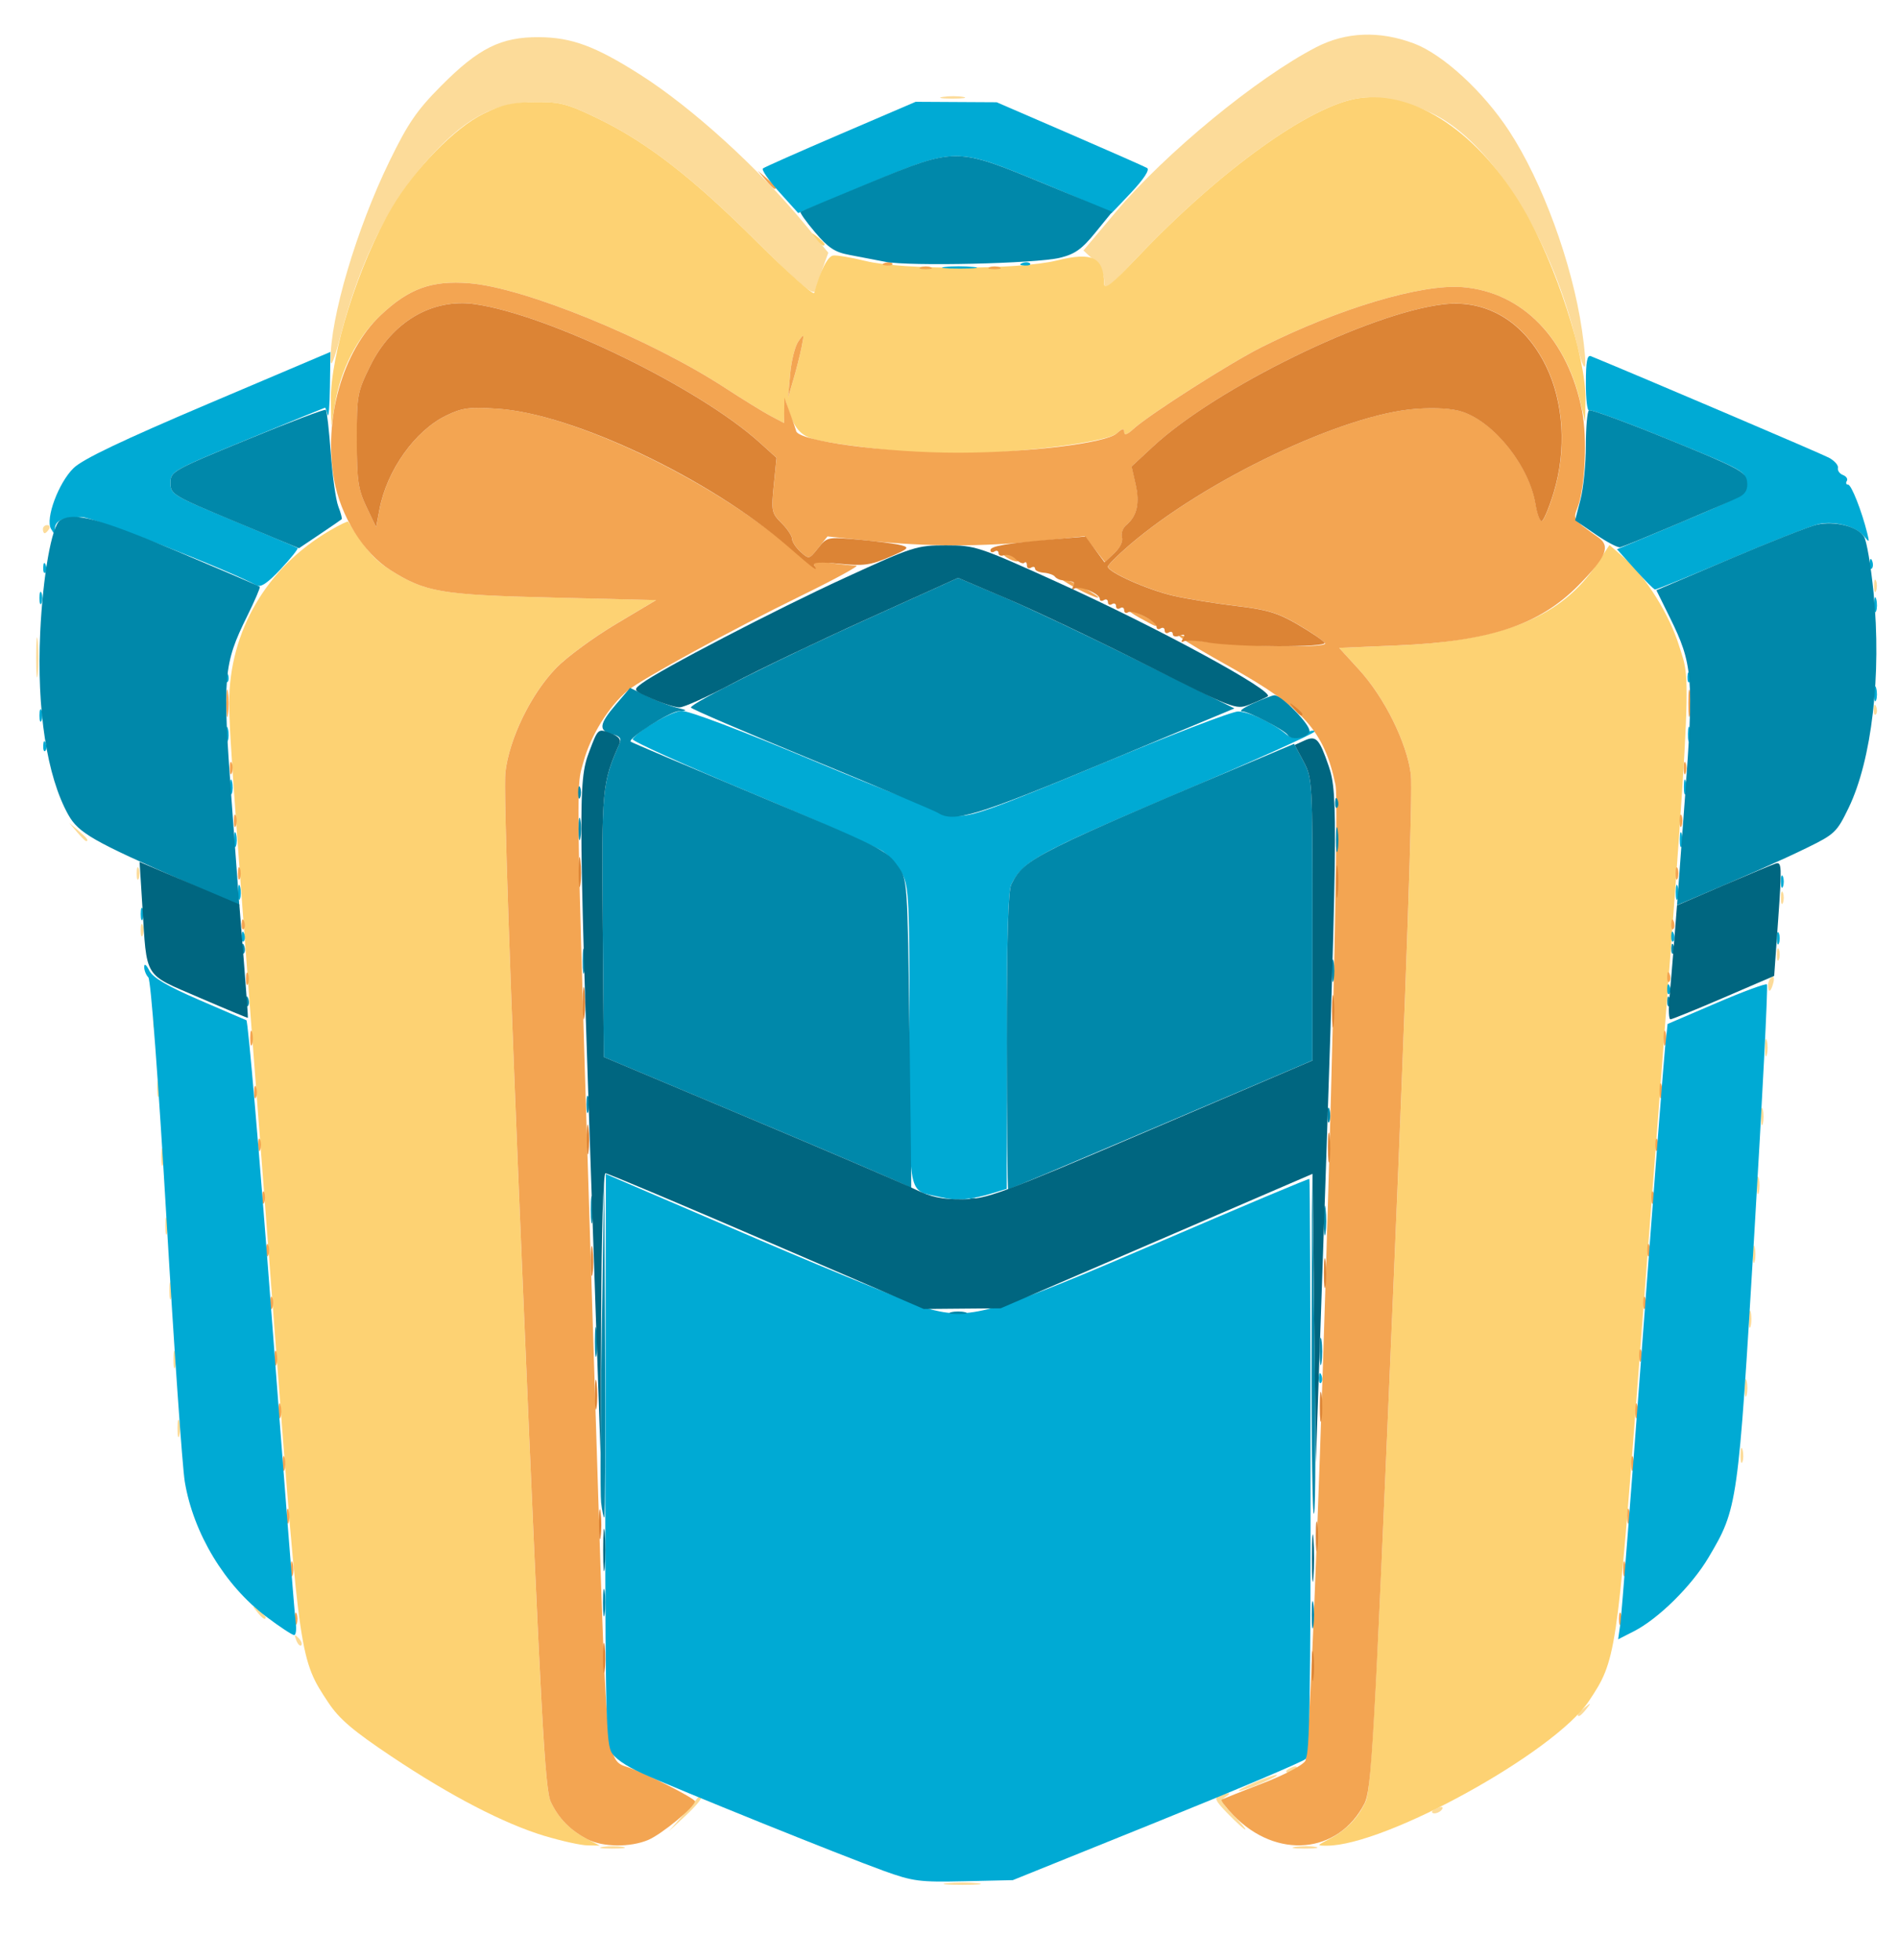 <?xml version="1.0" encoding="UTF-8" standalone="no"?>
<!-- Created with Inkscape (http://www.inkscape.org/) -->

<svg
   width="124mm"
   height="128mm"
   viewBox="0 0 124 128"
   version="1.1"
   id="svg1"
   xml:space="preserve"
   inkscape:version="1.3 (0e150ed6c4, 2023-07-21)"
   sodipodi:docname="present.svg"
   xmlns:inkscape="http://www.inkscape.org/namespaces/inkscape"
   xmlns:sodipodi="http://sodipodi.sourceforge.net/DTD/sodipodi-0.dtd"
   xmlns="http://www.w3.org/2000/svg"
   xmlns:svg="http://www.w3.org/2000/svg"><sodipodi:namedview
     id="namedview1"
     pagecolor="#ffffff"
     bordercolor="#000000"
     borderopacity="0.25"
     inkscape:showpageshadow="2"
     inkscape:pageopacity="0.0"
     inkscape:pagecheckerboard="0"
     inkscape:deskcolor="#d1d1d1"
     inkscape:document-units="mm"
     inkscape:zoom="0.71090067"
     inkscape:cx="392.45989"
     inkscape:cy="443.09988"
     inkscape:window-width="2503"
     inkscape:window-height="1010"
     inkscape:window-x="1977"
     inkscape:window-y="34"
     inkscape:window-maximized="1"
     inkscape:current-layer="layer1" /><defs
     id="defs1" /><g
     inkscape:label="Camada 1"
     inkscape:groupmode="layer"
     id="layer1"><path
       style="fill:#fcdb99"
       d="m 61.87,123.005 c 0.546,-0.057 1.439,-0.057 1.984,0 0.546,0.057 0.099,0.104 -0.992,0.104 -1.091,0 -1.538,-0.047 -0.992,-0.104 z M 39.384,120.627 c 0.402,-0.061 0.997,-0.059 1.323,0.004 0.325,0.063 -0.004,0.113 -0.731,0.111 -0.728,-0.002 -0.994,-0.053 -0.592,-0.114 z m 45.244,0 c 0.402,-0.061 0.997,-0.059 1.323,0.004 0.325,0.063 -0.004,0.113 -0.731,0.111 -0.728,-0.002 -0.994,-0.053 -0.592,-0.114 z m -40.022,-2.056 c 0.509,-0.58 0.955,-1.106 0.992,-1.169 0.036,-0.062 0.123,-0.056 0.194,0.014 0.07,0.07 -0.376,0.596 -0.992,1.169 l -1.119,1.041 z m 35.621,-0.1 c -0.83,-0.85 -0.925,-1.051 -0.561,-1.191 0.639,-0.245 0.851,-0.198 0.397,0.089 -0.327,0.206 -0.239,0.409 0.515,1.187 0.5,0.516 0.85,0.938 0.778,0.938 -0.072,0 -0.58,-0.46 -1.129,-1.023 z m 13.327,-0.14 c 0,-0.057 0.185,-0.175 0.411,-0.262 0.235,-0.09 0.342,-0.046 0.249,0.104 -0.155,0.251 -0.66,0.372 -0.66,0.158 z m -12.037,-1.709 c 0.583,-0.27 1.357,-0.568 1.72,-0.662 0.363,-0.094 0.184,0.05 -0.399,0.32 -0.583,0.27 -1.357,0.568 -1.72,0.662 -0.363,0.094 -0.184,-0.05 0.399,-0.32 z m 2.512,-0.937 c 0,-0.057 0.185,-0.175 0.411,-0.262 0.235,-0.09 0.342,-0.046 0.249,0.104 -0.155,0.251 -0.66,0.372 -0.66,0.158 z m 19.05,-3.7 c 0,-0.055 0.208,-0.263 0.463,-0.463 0.42,-0.329 0.429,-0.32 0.1,0.1 -0.346,0.441 -0.563,0.581 -0.563,0.363 z m -83.724,-4.85 c -0.144,-0.377 -0.113,-0.407 0.148,-0.148 0.181,0.179 0.262,0.393 0.181,0.474 -0.081,0.082 -0.229,-0.065 -0.329,-0.326 z m -2.564,-1.863 c -0.329,-0.42 -0.32,-0.429 0.1,-0.1 0.255,0.2 0.463,0.408 0.463,0.463 0,0.218 -0.217,0.078 -0.563,-0.363 z M 113.714,95.02 c 0.005,-0.437 0.065,-0.583 0.132,-0.326 0.067,0.257 0.063,0.615 -0.01,0.794 -0.072,0.179 -0.127,-0.032 -0.122,-0.468 z M 11.594,93.3 c 0,-0.509 0.054,-0.718 0.121,-0.463 0.067,0.255 0.067,0.671 0,0.926 -0.067,0.255 -0.121,0.046 -0.121,-0.463 z M 113.988,90.654 c 0,-0.509 0.054,-0.718 0.121,-0.463 0.067,0.255 0.067,0.671 0,0.926 -0.067,0.255 -0.121,0.046 -0.121,-0.463 z M 11.33,88.802 c 0,-0.509 0.054,-0.718 0.121,-0.463 0.067,0.255 0.067,0.671 0,0.926 -0.067,0.255 -0.121,0.046 -0.121,-0.463 z m 102.923,-2.646 c 0,-0.509 0.054,-0.718 0.121,-0.463 0.067,0.255 0.067,0.671 0,0.926 -0.067,0.255 -0.121,0.046 -0.121,-0.463 z M 11.065,84.304 c 0,-0.509 0.054,-0.718 0.121,-0.463 0.067,0.255 0.067,0.671 0,0.926 -0.067,0.255 -0.121,0.046 -0.121,-0.463 z m 103.452,-2.381 c 0,-0.509 0.054,-0.718 0.121,-0.463 0.067,0.255 0.067,0.671 0,0.926 -0.067,0.255 -0.121,0.046 -0.121,-0.463 z M 10.801,80.071 c 0,-0.509 0.054,-0.718 0.121,-0.463 0.067,0.255 0.067,0.671 0,0.926 -0.067,0.255 -0.121,0.046 -0.121,-0.463 z m 103.981,-2.646 c 0,-0.509 0.054,-0.718 0.121,-0.463 0.067,0.255 0.067,0.671 0,0.926 -0.067,0.255 -0.121,0.046 -0.121,-0.463 z M 10.536,75.573 c 0,-0.509 0.054,-0.718 0.121,-0.463 0.067,0.255 0.067,0.671 0,0.926 -0.067,0.255 -0.121,0.046 -0.121,-0.463 z m 104.51,-2.646 c 0,-0.509 0.054,-0.718 0.121,-0.463 0.067,0.255 0.067,0.671 0,0.926 -0.067,0.255 -0.121,0.046 -0.121,-0.463 z M 10.271,71.075 c 0,-0.509 0.054,-0.718 0.121,-0.463 0.067,0.255 0.067,0.671 0,0.926 -0.067,0.255 -0.121,0.046 -0.121,-0.463 z m 105.04,-2.646 c 0,-0.509 0.054,-0.718 0.121,-0.463 0.067,0.255 0.067,0.671 0,0.926 -0.067,0.255 -0.121,0.046 -0.121,-0.463 z M 10.007,66.577 c 0,-0.509 0.054,-0.718 0.121,-0.463 0.067,0.255 0.067,0.671 0,0.926 -0.067,0.255 -0.121,0.046 -0.121,-0.463 z m 105.507,-2.233 c 0,-0.21 0.108,-0.448 0.24,-0.53 0.132,-0.082 0.178,0.09 0.101,0.381 -0.162,0.618 -0.341,0.696 -0.341,0.148 z m 0.571,-2 c 0,-0.364 0.06,-0.513 0.133,-0.331 0.073,0.182 0.073,0.48 0,0.661 -0.073,0.182 -0.133,0.033 -0.133,-0.331 z M 9.193,60.756 c 0,-0.364 0.06,-0.513 0.133,-0.331 0.073,0.182 0.073,0.48 0,0.661 -0.073,0.182 -0.133,0.033 -0.133,-0.331 z M 116.35,58.64 c 0,-0.364 0.06,-0.513 0.133,-0.331 0.073,0.182 0.073,0.48 0,0.661 -0.073,0.182 -0.133,0.033 -0.133,-0.331 z M 8.929,57.052 c 0,-0.364 0.06,-0.513 0.133,-0.331 0.073,0.182 0.073,0.48 0,0.661 -0.073,0.182 -0.133,0.033 -0.133,-0.331 z m -3.903,-2.712 -0.504,-0.595 0.595,0.504 c 0.559,0.474 0.716,0.687 0.504,0.687 -0.05,0 -0.318,-0.268 -0.595,-0.595 z M 122.414,46.314 c 0.013,-0.308 0.075,-0.371 0.16,-0.16 0.076,0.191 0.067,0.419 -0.021,0.507 -0.088,0.088 -0.15,-0.068 -0.139,-0.347 z M 2.363,42.897 c 9.61e-4,-1.164 0.047,-1.607 0.103,-0.985 0.056,0.622 0.055,1.575 -0.002,2.117 -0.057,0.542 -0.103,0.033 -0.102,-1.131 z M 122.435,38.267 c 0,-0.364 0.06,-0.513 0.133,-0.331 0.073,0.182 0.073,0.48 0,0.661 -0.073,0.182 -0.133,0.033 -0.133,-0.331 z M 2.802,34.562 c 0,-0.146 0.126,-0.265 0.28,-0.265 0.154,0 0.207,0.119 0.117,0.265 -0.09,0.146 -0.216,0.265 -0.28,0.265 -0.064,0 -0.117,-0.119 -0.117,-0.265 z M 21.6,23.545 c -0.043,-2.734 1.686,-8.588 3.844,-13.012 1.212,-2.486 1.784,-3.321 3.366,-4.915 2.457,-2.476 3.923,-3.207 6.403,-3.19 2.136,0.014 3.69,0.59 6.615,2.45 3.375,2.147 7.716,6.088 10.73,9.743 l 1.556,1.887 -0.368,1.024 c -0.202,0.563 -0.429,1.223 -0.504,1.466 -0.102,0.331 -1.053,-0.472 -3.79,-3.201 -4.204,-4.192 -7.207,-6.519 -10.401,-8.061 -1.998,-0.965 -2.456,-1.084 -4.101,-1.069 -2.532,0.023 -4.366,0.945 -6.606,3.32 -2.795,2.963 -4.784,6.868 -6.109,11.99 -0.386,1.494 -0.625,2.086 -0.633,1.569 z m 81.389,-1.189 c -1.503,-6.297 -4.98,-12.167 -8.572,-14.472 -1.647,-1.057 -4.075,-1.693 -5.626,-1.474 -3.148,0.444 -9.067,4.692 -14.473,10.387 -2.021,2.129 -2.171,2.235 -2.183,1.546 -0.008,-0.44 -0.285,-0.992 -0.683,-1.361 l -0.67,-0.621 2.1,-2.498 c 3.226,-3.837 9.231,-8.776 13.101,-10.776 1.95,-1.008 4.134,-1.093 6.387,-0.25 1.89,0.707 4.531,3.132 6.22,5.711 2.176,3.322 4.123,8.636 4.76,12.991 0.413,2.826 0.222,3.259 -0.361,0.817 z M 61.609,6.327 c 0.402,-0.061 0.997,-0.059 1.323,0.004 0.325,0.063 -0.004,0.113 -0.731,0.111 -0.728,-0.002 -0.994,-0.053 -0.592,-0.114 z"
       id="path11" /><path
       style="fill:#fdd273"
       d="m 35.61,119.925 c -2.681,-0.809 -6.161,-2.613 -10.034,-5.202 -2.52,-1.685 -3.415,-2.448 -4.125,-3.519 -1.862,-2.807 -1.864,-2.822 -3.435,-23.325 -2.735,-35.68 -3.045,-39.964 -3.044,-41.979 0.002,-4.654 2.434,-8.819 6.562,-11.239 0.634,-0.372 1.179,-0.636 1.21,-0.587 1.181,1.875 1.731,2.503 2.759,3.156 2.285,1.449 3.291,1.619 10.628,1.797 l 6.739,0.163 -2.638,1.572 c -1.451,0.865 -3.198,2.147 -3.883,2.85 -1.649,1.692 -3.071,4.603 -3.332,6.822 -0.128,1.091 0.296,13.538 1.16,34.018 1.176,27.87 1.424,32.427 1.809,33.239 0.515,1.084 1.271,1.854 2.401,2.441 l 0.794,0.413 -0.794,-0.013 c -0.437,-0.007 -1.687,-0.282 -2.778,-0.611 z m 51.197,0.211 c 1.129,-0.587 1.887,-1.357 2.399,-2.437 0.383,-0.806 0.635,-5.434 1.81,-33.239 0.867,-20.504 1.29,-32.882 1.158,-33.89 -0.271,-2.076 -1.727,-5.017 -3.381,-6.827 l -1.304,-1.427 3.76,-0.159 c 6.961,-0.295 10.789,-1.858 13.105,-5.355 l 0.797,-1.204 0.995,0.871 c 1.386,1.214 2.929,3.694 3.551,5.709 0.837,2.708 0.981,0.124 -2.649,47.423 -1.423,18.545 -1.47,18.855 -3.248,21.51 -2.248,3.356 -13.299,9.449 -17.12,9.44 -0.659,-0.002 -0.657,-0.007 0.127,-0.414 z M 60.613,29.622 c -2.222,-0.133 -6.293,-0.636 -7.338,-0.907 -0.978,-0.253 -1.398,-0.736 -1.804,-2.074 -0.199,-0.657 -0.206,-0.653 -0.228,0.154 l -0.023,0.831 -0.86,-0.452 c -0.473,-0.249 -1.812,-1.073 -2.977,-1.832 -4.922,-3.208 -13.113,-6.559 -16.73,-6.844 -2.455,-0.193 -3.94,0.344 -5.792,2.096 -1.521,1.439 -2.602,3.543 -2.975,5.791 l -0.237,1.431 -0.031,-1.62 c -0.058,-3.027 1.812,-8.962 3.976,-12.622 1.505,-2.545 4.089,-5.2 5.965,-6.13 1.233,-0.61 1.904,-0.765 3.389,-0.778 1.645,-0.015 2.103,0.104 4.101,1.069 3.195,1.542 6.197,3.869 10.401,8.061 2.01,2.004 3.693,3.504 3.741,3.334 0.41,-1.463 0.879,-2.387 1.239,-2.44 0.236,-0.035 1.188,0.125 2.115,0.355 2.416,0.599 10.02,0.582 12.484,-0.028 2.337,-0.579 3.066,-0.228 3.105,1.494 0.01,0.456 0.459,0.103 2.183,-1.712 5.406,-5.695 11.325,-9.943 14.473,-10.387 3.684,-0.52 7.835,2.272 10.737,7.223 2.118,3.613 4.098,9.696 4.056,12.462 l -0.022,1.455 -0.331,-1.363 c -1.052,-4.336 -3.948,-7.134 -7.695,-7.435 -2.687,-0.216 -8.061,1.389 -13.096,3.91 -2.079,1.041 -7.379,4.423 -8.401,5.36 -0.398,0.365 -0.595,0.429 -0.595,0.194 0,-0.261 -0.126,-0.238 -0.486,0.088 -0.765,0.693 -8.677,1.536 -12.347,1.316 z m -8.241,-6.965 c 0.174,-0.879 0.164,-0.898 -0.213,-0.36 -0.218,0.311 -0.459,1.264 -0.534,2.117 l -0.137,1.551 0.35,-1.191 c 0.193,-0.655 0.433,-1.607 0.534,-2.117 z m 0.932,-7.078 c -0.329,-0.42 -0.32,-0.429 0.1,-0.1 0.255,0.2 0.463,0.408 0.463,0.463 0,0.218 -0.217,0.078 -0.563,-0.363 z"
       id="path10" /><path
       style="fill:#f3a552"
       d="m 38.388,120.136 c -1.13,-0.588 -1.887,-1.357 -2.401,-2.441 -0.385,-0.812 -0.633,-5.369 -1.809,-33.239 -0.864,-20.48 -1.289,-32.927 -1.16,-34.018 0.261,-2.219 1.683,-5.13 3.332,-6.822 0.685,-0.703 2.432,-1.985 3.883,-2.85 l 2.638,-1.572 -6.739,-0.163 c -7.348,-0.178 -8.341,-0.347 -10.646,-1.809 -1.748,-1.109 -3.235,-3.505 -3.664,-5.904 -0.703,-3.934 0.556,-8.372 3.041,-10.723 1.852,-1.752 3.337,-2.289 5.792,-2.096 3.617,0.285 11.808,3.636 16.73,6.844 1.164,0.759 2.504,1.583 2.977,1.832 l 0.86,0.452 0.012,-0.831 0.012,-0.831 0.381,1.058 c 0.21,0.582 0.383,1.084 0.385,1.115 0.046,0.654 5.831,1.436 10.587,1.432 4.564,-0.004 9.657,-0.626 10.363,-1.265 0.36,-0.325 0.485,-0.348 0.485,-0.087 0,0.235 0.198,0.17 0.595,-0.194 1.022,-0.937 6.321,-4.319 8.401,-5.36 5.035,-2.521 10.409,-4.126 13.096,-3.91 3.937,0.316 6.907,3.387 7.821,8.086 0.348,1.79 0.2,5.008 -0.291,6.298 -0.306,0.804 -0.338,0.758 1.36,1.967 0.807,0.575 0.51,1.288 -1.306,3.128 -2.565,2.599 -5.8,3.668 -11.873,3.925 l -3.76,0.159 1.304,1.427 c 1.654,1.81 3.111,4.751 3.381,6.827 0.131,1.008 -0.292,13.396 -1.16,33.922 -1.265,29.938 -1.405,32.408 -1.88,33.323 -1.706,3.288 -5.74,3.647 -8.539,0.759 -0.493,-0.509 -0.845,-0.968 -0.782,-1.02 0.063,-0.052 1.245,-0.528 2.628,-1.057 1.445,-0.553 2.653,-1.187 2.842,-1.489 0.496,-0.796 2.377,-61.774 1.966,-63.746 -0.729,-3.501 -2.087,-5.022 -6.871,-7.694 -3.317,-1.853 -4.222,-2.508 -2.537,-1.836 1.061,0.423 8.973,0.678 8.728,0.281 -0.101,-0.163 -0.894,-0.713 -1.764,-1.223 -1.3,-0.762 -2.016,-0.978 -4.023,-1.215 -1.343,-0.158 -3.186,-0.457 -4.097,-0.663 -1.664,-0.377 -4.297,-1.545 -4.297,-1.907 7e-5,-0.107 0.622,-0.73 1.382,-1.385 4.942,-4.258 14.025,-8.58 18.749,-8.921 1.287,-0.093 2.371,-0.025 3.02,0.19 2.119,0.699 4.392,3.577 4.789,6.063 0.095,0.594 0.273,1.08 0.396,1.08 0.123,0 0.479,-0.842 0.791,-1.871 0.846,-2.785 0.654,-5.905 -0.51,-8.268 -1.413,-2.871 -3.843,-4.342 -6.653,-4.027 -4.823,0.54 -14.863,5.446 -19.008,9.289 l -1.408,1.306 0.264,1.16 c 0.282,1.243 0.093,2.083 -0.601,2.658 -0.237,0.196 -0.367,0.557 -0.29,0.801 0.083,0.263 -0.117,0.685 -0.491,1.037 l -0.632,0.594 -0.658,-0.841 -0.658,-0.841 -3.012,0.311 c -3.628,0.375 -7.349,0.37 -11.05,-0.017 l -2.747,-0.287 -0.601,0.753 c -0.594,0.745 -0.607,0.748 -1.156,0.251 -0.305,-0.276 -0.555,-0.657 -0.555,-0.846 0,-0.189 -0.309,-0.653 -0.687,-1.031 -0.649,-0.649 -0.677,-0.787 -0.507,-2.475 l 0.18,-1.788 -1.103,-0.996 c -3.982,-3.598 -13.733,-8.337 -18.596,-9.039 -2.788,-0.402 -5.43,1.152 -6.845,4.028 -0.848,1.723 -0.884,1.92 -0.88,4.843 0.004,2.657 0.085,3.217 0.634,4.37 l 0.63,1.323 0.218,-1.156 c 0.482,-2.558 2.323,-5.146 4.362,-6.133 1.053,-0.51 1.502,-0.569 3.373,-0.444 4.998,0.333 14.175,4.757 19.471,9.386 0.791,0.691 1.338,1.09 1.215,0.885 -0.184,-0.308 -0.004,-0.342 1.046,-0.198 0.698,0.096 1.457,0.174 1.688,0.174 0.231,0 -1.423,0.9 -3.675,2.001 -4.371,2.136 -10.351,5.406 -11.261,6.157 -1.224,1.01 -2.431,2.951 -2.89,4.648 -0.521,1.926 -0.57,-0.539 0.941,47.341 0.56,17.744 0.577,17.904 1.903,18.319 1.035,0.324 4.435,2.043 4.435,2.243 0,0.362 -2.176,2.157 -3.063,2.528 -1.171,0.489 -2.96,0.469 -3.948,-0.045 z M 19.248,105.735 c 0,-0.364 0.06,-0.513 0.133,-0.331 0.073,0.182 0.073,0.48 0,0.661 -0.073,0.182 -0.133,0.033 -0.133,-0.331 z m 86.519,0 c 0,-0.364 0.06,-0.513 0.133,-0.331 0.073,0.182 0.073,0.48 0,0.661 -0.073,0.182 -0.133,0.033 -0.133,-0.331 z M 18.993,102.428 c 0.005,-0.437 0.065,-0.583 0.132,-0.326 0.067,0.257 0.063,0.615 -0.01,0.794 -0.072,0.179 -0.127,-0.032 -0.122,-0.468 z m 87.048,0 c 0.005,-0.437 0.065,-0.583 0.132,-0.326 0.067,0.257 0.063,0.615 -0.01,0.794 -0.072,0.179 -0.127,-0.032 -0.122,-0.468 z M 18.728,98.989 c 0.005,-0.437 0.065,-0.583 0.132,-0.326 0.067,0.257 0.063,0.615 -0.01,0.794 -0.072,0.179 -0.127,-0.032 -0.122,-0.468 z m 87.577,0 c 0.005,-0.437 0.065,-0.583 0.132,-0.326 0.067,0.257 0.063,0.615 -0.01,0.794 -0.072,0.179 -0.127,-0.032 -0.122,-0.468 z m -87.842,-3.44 c 0.005,-0.437 0.065,-0.583 0.132,-0.326 0.067,0.257 0.063,0.615 -0.01,0.794 -0.072,0.179 -0.127,-0.032 -0.122,-0.468 z m 88.106,0 c 0.005,-0.437 0.065,-0.583 0.132,-0.326 0.067,0.257 0.063,0.615 -0.01,0.794 -0.072,0.179 -0.127,-0.032 -0.122,-0.468 z m -88.371,-3.44 c 0.005,-0.437 0.065,-0.583 0.132,-0.326 0.067,0.257 0.063,0.615 -0.01,0.794 -0.072,0.179 -0.127,-0.032 -0.122,-0.468 z m 88.635,0 c 0.005,-0.437 0.065,-0.583 0.132,-0.326 0.067,0.257 0.063,0.615 -0.01,0.794 -0.072,0.179 -0.127,-0.032 -0.122,-0.468 z m -88.9,-3.44 c 0.005,-0.437 0.065,-0.583 0.132,-0.326 0.067,0.257 0.063,0.615 -0.01,0.794 -0.072,0.179 -0.127,-0.032 -0.122,-0.468 z m 89.155,-0.132 c 0,-0.364 0.06,-0.513 0.133,-0.331 0.073,0.182 0.073,0.48 0,0.661 -0.073,0.182 -0.133,0.033 -0.133,-0.331 z m -89.429,-3.44 c 0,-0.364 0.06,-0.513 0.133,-0.331 0.073,0.182 0.073,0.48 0,0.661 -0.073,0.182 -0.133,0.033 -0.133,-0.331 z m 89.694,0 c 0,-0.364 0.06,-0.513 0.133,-0.331 0.073,0.182 0.073,0.48 0,0.661 -0.073,0.182 -0.133,0.033 -0.133,-0.331 z m -89.958,-3.44 c 0,-0.364 0.06,-0.513 0.133,-0.331 0.073,0.182 0.073,0.48 0,0.661 -0.073,0.182 -0.133,0.033 -0.133,-0.331 z m 90.223,0 c 0,-0.364 0.06,-0.513 0.133,-0.331 0.073,0.182 0.073,0.48 0,0.661 -0.073,0.182 -0.133,0.033 -0.133,-0.331 z m -90.488,-3.44 c 0,-0.364 0.06,-0.513 0.133,-0.331 0.073,0.182 0.073,0.48 0,0.661 -0.073,0.182 -0.133,0.033 -0.133,-0.331 z m 90.752,0 c 0,-0.364 0.06,-0.513 0.133,-0.331 0.073,0.182 0.073,0.48 0,0.661 -0.073,0.182 -0.133,0.033 -0.133,-0.331 z m -91.017,-3.44 c 0,-0.364 0.06,-0.513 0.133,-0.331 0.073,0.182 0.073,0.48 0,0.661 -0.073,0.182 -0.133,0.033 -0.133,-0.331 z m 91.281,0 c 0,-0.364 0.06,-0.513 0.133,-0.331 0.073,0.182 0.073,0.48 0,0.661 -0.073,0.182 -0.133,0.033 -0.133,-0.331 z m -91.546,-3.44 c 0,-0.364 0.06,-0.513 0.133,-0.331 0.073,0.182 0.073,0.48 0,0.661 -0.073,0.182 -0.133,0.033 -0.133,-0.331 z m 91.82,-0.132 c 0.005,-0.437 0.065,-0.583 0.132,-0.326 0.067,0.257 0.063,0.615 -0.01,0.794 -0.072,0.179 -0.127,-0.032 -0.122,-0.468 z m -92.075,-3.44 c 0.005,-0.437 0.065,-0.583 0.132,-0.326 0.067,0.257 0.063,0.615 -0.01,0.794 -0.072,0.179 -0.127,-0.032 -0.122,-0.468 z m 92.34,0 c 0.005,-0.437 0.065,-0.583 0.132,-0.326 0.067,0.257 0.063,0.615 -0.01,0.794 -0.072,0.179 -0.127,-0.032 -0.122,-0.468 z m -92.614,-3.836 c 0,-0.364 0.06,-0.513 0.133,-0.331 0.073,0.182 0.073,0.48 0,0.661 -0.073,0.182 -0.133,0.033 -0.133,-0.331 z m 92.848,-0.154 c 0.013,-0.308 0.075,-0.371 0.16,-0.16 0.076,0.191 0.067,0.419 -0.021,0.507 -0.088,0.088 -0.15,-0.068 -0.139,-0.347 z m -93.133,-3.44 c 0.013,-0.308 0.075,-0.371 0.16,-0.16 0.076,0.191 0.067,0.419 -0.021,0.507 -0.088,0.088 -0.15,-0.068 -0.139,-0.347 z m 93.398,0 c 0.013,-0.308 0.075,-0.371 0.16,-0.16 0.076,0.191 0.067,0.419 -0.021,0.507 -0.088,0.088 -0.15,-0.068 -0.139,-0.347 z m -93.642,-3.285 c 0,-0.364 0.06,-0.513 0.133,-0.331 0.073,0.182 0.073,0.48 0,0.661 -0.073,0.182 -0.133,0.033 -0.133,-0.331 z m 93.927,0 c 0,-0.364 0.06,-0.513 0.133,-0.331 0.073,0.182 0.073,0.48 0,0.661 -0.073,0.182 -0.133,0.033 -0.133,-0.331 z m -94.192,-3.44 c 0,-0.364 0.06,-0.513 0.133,-0.331 0.073,0.182 0.073,0.48 0,0.661 -0.073,0.182 -0.133,0.033 -0.133,-0.331 z m 94.456,0 c 0,-0.364 0.06,-0.513 0.133,-0.331 0.073,0.182 0.073,0.48 0,0.661 -0.073,0.182 -0.133,0.033 -0.133,-0.331 z m -94.721,-3.44 c 0,-0.364 0.06,-0.513 0.133,-0.331 0.073,0.182 0.073,0.48 0,0.661 -0.073,0.182 -0.133,0.033 -0.133,-0.331 z m 94.985,0 c 0,-0.364 0.06,-0.513 0.133,-0.331 0.073,0.182 0.073,0.48 0,0.661 -0.073,0.182 -0.133,0.033 -0.133,-0.331 z m -95.212,-4.233 c 0,-0.8 0.05,-1.128 0.11,-0.728 0.061,0.4 0.061,1.055 0,1.455 -0.061,0.4 -0.11,0.073 -0.11,-0.728 z m 95.515,0 c 0,-0.8 0.05,-1.128 0.11,-0.728 0.061,0.4 0.061,1.055 0,1.455 -0.061,0.4 -0.11,0.073 -0.11,-0.728 z M 74.504,40.383 c -0.509,-0.279 -0.831,-0.512 -0.714,-0.518 0.28,-0.015 1.773,0.761 1.773,0.922 0,0.173 -0.015,0.167 -1.058,-0.404 z m -4.233,-1.984 c -0.655,-0.351 -1.072,-0.638 -0.926,-0.638 0.146,0 0.8,0.287 1.455,0.638 0.655,0.351 1.072,0.638 0.926,0.638 -0.146,0 -0.8,-0.287 -1.455,-0.638 z m -4.498,-1.984 c -0.218,-0.141 -0.278,-0.256 -0.132,-0.256 0.146,0 0.443,0.115 0.661,0.256 0.218,0.141 0.278,0.256 0.132,0.256 -0.146,0 -0.443,-0.115 -0.661,-0.256 z m -14.148,-12.002 c 0.075,-0.853 0.316,-1.806 0.534,-2.117 0.377,-0.537 0.388,-0.519 0.213,0.36 -0.101,0.509 -0.341,1.462 -0.534,2.117 l -0.35,1.191 z m 8.526,-6.959 c 0.182,-0.073 0.48,-0.073 0.661,0 0.182,0.073 0.033,0.133 -0.331,0.133 -0.364,0 -0.513,-0.06 -0.331,-0.133 z m 4.498,0 c 0.182,-0.073 0.48,-0.073 0.661,0 0.182,0.073 0.033,0.133 -0.331,0.133 -0.364,0 -0.513,-0.06 -0.331,-0.133 z m -6.863,-0.27 c 0.191,-0.076 0.419,-0.067 0.507,0.021 0.088,0.088 -0.068,0.15 -0.347,0.139 -0.308,-0.013 -0.371,-0.075 -0.16,-0.16 z m -7.781,-5.442 -0.504,-0.595 0.595,0.504 c 0.559,0.474 0.716,0.687 0.504,0.687 -0.05,0 -0.318,-0.268 -0.595,-0.595 z"
       id="path9" /><path
       style="fill:#00aad4"
       d="m 57.703,122.181 c -2.704,-0.974 -13.483,-5.322 -15.757,-6.356 -1.119,-0.508 -1.838,-1.017 -2.028,-1.433 -0.351,-0.771 -0.397,-3.645 -0.364,-22.985 l 0.025,-14.724 9.856,4.231 c 5.421,2.327 10.587,4.413 11.48,4.635 2.587,0.644 4.139,0.177 15.041,-4.516 5.237,-2.255 9.552,-4.069 9.589,-4.032 0.037,0.037 0.071,8.504 0.077,18.815 0.008,14.886 -0.06,18.816 -0.329,19.075 -0.186,0.18 -4.565,2.033 -9.731,4.118 l -9.393,3.792 -3.175,0.072 c -2.931,0.066 -3.337,0.013 -5.292,-0.691 z M 105.858,106.074 c 0.078,-0.55 0.733,-8.917 1.455,-18.595 0.722,-9.677 1.385,-18.27 1.473,-19.096 l 0.16,-1.501 3.176,-1.363 c 1.747,-0.75 3.239,-1.3 3.316,-1.223 0.077,0.077 -0.295,7.408 -0.826,16.29 -1.064,17.775 -1.085,17.925 -2.994,21.146 -1.096,1.849 -3.27,3.998 -4.875,4.816 l -1.028,0.524 z m -88.465,-0.483 c -2.7,-2.03 -4.761,-5.443 -5.32,-8.811 -0.161,-0.968 -0.7,-8.714 -1.199,-17.214 -0.534,-9.09 -1.021,-15.568 -1.182,-15.729 -0.151,-0.151 -0.273,-0.46 -0.271,-0.685 0.002,-0.246 0.136,-0.15 0.332,0.239 0.236,0.466 1.15,1.005 3.237,1.91 1.6,0.693 2.998,1.294 3.107,1.335 0.109,0.041 0.851,8.707 1.647,19.257 0.797,10.55 1.503,19.569 1.571,20.042 0.067,0.473 0.022,0.86 -0.1,0.86 -0.122,0 -0.942,-0.541 -1.822,-1.203 z M 86.166,89.971 c 0.013,-0.308 0.075,-0.371 0.16,-0.16 0.076,0.191 0.067,0.419 -0.021,0.507 -0.088,0.088 -0.15,-0.068 -0.139,-0.347 z M 61.457,78.196 c -2.217,-0.527 -2.035,0.412 -2.035,-10.508 0,-8.95 -0.039,-9.791 -0.49,-10.64 -0.269,-0.507 -0.839,-1.16 -1.265,-1.451 -0.426,-0.291 -4.307,-2.01 -8.623,-3.82 -4.316,-1.81 -7.789,-3.386 -7.717,-3.502 0.333,-0.539 2.509,-1.798 3.185,-1.843 0.46,-0.03 3.909,1.274 8.825,3.337 4.438,1.863 8.553,3.44 9.144,3.506 0.921,0.102 2.26,-0.375 9.373,-3.343 4.564,-1.904 8.628,-3.462 9.031,-3.462 0.693,0 2.261,0.742 3.154,1.491 0.334,0.281 0.536,0.275 1.124,-0.03 0.394,-0.205 0.717,-0.271 0.717,-0.148 0,0.123 -4.089,1.966 -9.088,4.095 -9.031,3.846 -9.93,4.34 -10.724,5.885 -0.204,0.396 -0.297,3.615 -0.297,10.232 v 9.654 l -0.86,0.266 c -1.465,0.453 -2.408,0.53 -3.455,0.281 z m 47.463,-13.625 c 0.013,-0.308 0.075,-0.371 0.16,-0.16 0.076,0.191 0.067,0.419 -0.021,0.507 -0.088,0.088 -0.15,-0.068 -0.139,-0.347 z m 7.165,-3.285 c 0,-0.364 0.06,-0.513 0.133,-0.331 0.073,0.182 0.073,0.48 0,0.661 -0.073,0.182 -0.133,0.033 -0.133,-0.331 z M 15.787,61.131 c 0.013,-0.308 0.075,-0.371 0.16,-0.16 0.076,0.191 0.067,0.419 -0.021,0.507 -0.088,0.088 -0.15,-0.068 -0.139,-0.347 z m 93.398,0 c 0.013,-0.308 0.075,-0.371 0.16,-0.16 0.076,0.191 0.067,0.419 -0.021,0.507 -0.088,0.088 -0.15,-0.068 -0.139,-0.347 z M 9.193,59.698 c 0,-0.364 0.06,-0.513 0.133,-0.331 0.073,0.182 0.073,0.48 0,0.661 -0.073,0.182 -0.133,0.033 -0.133,-0.331 z m 6.36,-1.455 c 0.005,-0.437 0.065,-0.583 0.132,-0.326 0.067,0.257 0.063,0.615 -0.01,0.794 -0.072,0.179 -0.127,-0.032 -0.122,-0.468 z m 93.927,0 c 0.005,-0.437 0.065,-0.583 0.132,-0.326 0.067,0.257 0.063,0.615 -0.01,0.794 -0.072,0.179 -0.127,-0.032 -0.122,-0.468 z m 6.869,-0.661 c 0,-0.364 0.06,-0.513 0.133,-0.331 0.073,0.182 0.073,0.48 0,0.661 -0.073,0.182 -0.133,0.033 -0.133,-0.331 z M 15.289,54.803 c 0.005,-0.437 0.065,-0.583 0.132,-0.326 0.067,0.257 0.063,0.615 -0.01,0.794 -0.072,0.179 -0.127,-0.032 -0.122,-0.468 z m 94.456,0 c 0.005,-0.437 0.065,-0.583 0.132,-0.326 0.067,0.257 0.063,0.615 -0.01,0.794 -0.072,0.179 -0.127,-0.032 -0.122,-0.468 z m -94.721,-3.44 c 0.005,-0.437 0.065,-0.583 0.132,-0.326 0.067,0.257 0.063,0.615 -0.01,0.794 -0.072,0.179 -0.127,-0.032 -0.122,-0.468 z m 94.985,0 c 0.005,-0.437 0.065,-0.583 0.132,-0.326 0.067,0.257 0.063,0.615 -0.01,0.794 -0.072,0.179 -0.127,-0.032 -0.122,-0.468 z M 2.823,48.696 c 0.013,-0.308 0.075,-0.371 0.16,-0.16 0.076,0.191 0.067,0.419 -0.021,0.507 -0.088,0.088 -0.15,-0.068 -0.139,-0.347 z m 11.937,-0.772 c 0.005,-0.437 0.065,-0.583 0.132,-0.326 0.067,0.257 0.063,0.615 -0.01,0.794 -0.072,0.179 -0.127,-0.032 -0.122,-0.468 z m 95.515,0 c 0.005,-0.437 0.065,-0.583 0.132,-0.326 0.067,0.257 0.063,0.615 -0.01,0.794 -0.072,0.179 -0.127,-0.032 -0.122,-0.468 z M 2.579,46.733 c 0,-0.364 0.06,-0.513 0.133,-0.331 0.073,0.182 0.073,0.48 0,0.661 -0.073,0.182 -0.133,0.033 -0.133,-0.331 z M 122.445,45.278 c 0.005,-0.437 0.065,-0.583 0.132,-0.326 0.067,0.257 0.063,0.615 -0.01,0.794 -0.072,0.179 -0.127,-0.032 -0.122,-0.468 z M 14.729,44.198 c 0.013,-0.308 0.075,-0.371 0.16,-0.16 0.076,0.191 0.067,0.419 -0.021,0.507 -0.088,0.088 -0.15,-0.068 -0.139,-0.347 z m 95.515,0 c 0.013,-0.308 0.075,-0.371 0.16,-0.16 0.076,0.191 0.067,0.419 -0.021,0.507 -0.088,0.088 -0.15,-0.068 -0.139,-0.347 z m 12.202,-4.74 c 0.005,-0.437 0.065,-0.583 0.132,-0.326 0.067,0.257 0.063,0.615 -0.01,0.794 -0.072,0.179 -0.127,-0.032 -0.122,-0.468 z M 2.579,39.06 c 0,-0.364 0.06,-0.513 0.133,-0.331 0.073,0.182 0.073,0.48 0,0.661 -0.073,0.182 -0.133,0.033 -0.133,-0.331 z M 16.753,38.232 c -1.685,-0.943 -10.692,-4.463 -11.42,-4.463 -1.203,0 -1.736,0.231 -1.746,0.756 -0.007,0.393 -0.032,0.394 -0.254,0.014 -0.384,-0.656 0.494,-3.016 1.475,-3.967 0.604,-0.585 3.155,-1.802 8.814,-4.205 l 7.965,-3.381 -0.031,2.282 c -0.017,1.255 -0.085,2.074 -0.152,1.819 -0.067,-0.255 -0.142,-0.462 -0.168,-0.46 -0.026,10e-4 -2.309,0.936 -5.074,2.076 -4.891,2.017 -5.027,2.094 -5.027,2.839 0,0.738 0.146,0.826 4.101,2.465 2.256,0.935 4.149,1.738 4.207,1.784 0.058,0.047 -0.435,0.664 -1.097,1.372 -0.867,0.927 -1.313,1.225 -1.594,1.068 z m 90.054,-1.055 -1.167,-1.301 1.405,-0.59 c 7.257,-3.05 7.014,-2.92 7.014,-3.747 0,-0.755 -0.115,-0.82 -5.021,-2.822 -2.762,-1.127 -5.113,-1.991 -5.226,-1.922 -0.112,0.07 -0.204,-0.727 -0.204,-1.77 0,-1.413 0.084,-1.861 0.331,-1.76 3.198,1.311 15.058,6.368 15.544,6.628 0.364,0.194 0.631,0.495 0.593,0.667 -0.038,0.173 0.11,0.382 0.329,0.466 0.219,0.084 0.332,0.259 0.251,0.39 -0.081,0.13 -0.044,0.237 0.082,0.237 0.215,0 0.89,1.711 1.254,3.175 0.152,0.611 0.135,0.625 -0.217,0.188 -0.504,-0.626 -1.874,-0.999 -2.912,-0.794 -0.46,0.091 -3.03,1.098 -5.712,2.237 -2.682,1.14 -4.944,2.06 -5.027,2.046 -0.083,-0.015 -0.675,-0.612 -1.317,-1.328 z M 2.823,37.054 c 0.013,-0.308 0.075,-0.371 0.16,-0.16 0.076,0.191 0.067,0.419 -0.021,0.507 -0.088,0.088 -0.15,-0.068 -0.139,-0.347 z M 122.15,36.789 c 0.013,-0.308 0.075,-0.371 0.16,-0.16 0.076,0.191 0.067,0.419 -0.021,0.507 -0.088,0.088 -0.15,-0.068 -0.139,-0.347 z m -60.418,-19.351 c 0.47,-0.059 1.303,-0.059 1.852,-0.002 0.549,0.057 0.165,0.105 -0.854,0.106 -1.019,0.001 -1.468,-0.046 -0.998,-0.104 z m 5.05,-0.254 c 0.191,-0.076 0.419,-0.067 0.507,0.021 0.088,0.088 -0.068,0.15 -0.347,0.139 -0.308,-0.013 -0.371,-0.075 -0.16,-0.16 z m 5.803,-3.239 c 0.04,-0.062 -1.923,-0.937 -4.362,-1.944 -5.827,-2.406 -5.733,-2.407 -11.578,0.035 l -4.498,1.879 -1.246,-1.381 c -0.685,-0.76 -1.162,-1.449 -1.058,-1.533 0.103,-0.083 2.391,-1.097 5.083,-2.252 l 4.895,-2.1 2.646,0.015 2.646,0.015 4.762,2.059 c 2.619,1.133 4.898,2.138 5.064,2.234 0.191,0.11 -0.2,0.71 -1.062,1.63 -0.75,0.8 -1.331,1.405 -1.291,1.343 z"
       id="path8" /><path
       style="fill:#dc8435"
       d="m 85.698,108.778 c 0.001,-0.873 0.051,-1.198 0.11,-0.723 0.059,0.476 0.058,1.19 -0.003,1.587 -0.06,0.398 -0.109,0.008 -0.107,-0.865 z m -46.302,-0.529 c 0.002,-0.873 0.051,-1.198 0.11,-0.723 0.059,0.476 0.058,1.19 -0.003,1.587 -0.06,0.398 -0.109,0.008 -0.107,-0.865 z m 46.567,-7.938 c 10e-4,-0.873 0.051,-1.198 0.11,-0.723 0.059,0.476 0.058,1.19 -0.003,1.588 -0.06,0.398 -0.109,0.008 -0.107,-0.865 z M 39.132,99.518 c 0.002,-0.873 0.051,-1.198 0.11,-0.723 0.059,0.476 0.058,1.19 -0.003,1.587 -0.06,0.398 -0.109,0.008 -0.107,-0.865 z m 47.096,-7.673 c 10e-4,-0.873 0.051,-1.198 0.11,-0.723 0.059,0.476 0.058,1.19 -0.003,1.587 -0.06,0.398 -0.109,0.008 -0.107,-0.865 z m -47.36,-0.794 c 0.002,-0.873 0.051,-1.198 0.11,-0.723 0.059,0.476 0.058,1.19 -0.003,1.587 -0.06,0.398 -0.109,0.008 -0.107,-0.865 z m 47.625,-7.938 c 0.001,-0.873 0.051,-1.198 0.11,-0.723 0.059,0.476 0.058,1.19 -0.003,1.587 -0.06,0.398 -0.109,0.008 -0.107,-0.865 z m -47.89,-0.794 c 0.002,-0.873 0.051,-1.198 0.11,-0.723 0.059,0.476 0.058,1.19 -0.003,1.587 -0.06,0.398 -0.109,0.008 -0.107,-0.865 z m 48.154,-7.408 c 0.001,-0.873 0.051,-1.198 0.11,-0.723 0.059,0.476 0.058,1.19 -0.003,1.587 -0.06,0.398 -0.109,0.008 -0.107,-0.865 z m -48.419,-0.529 c 0.002,-0.873 0.051,-1.198 0.11,-0.723 0.059,0.476 0.058,1.19 -0.003,1.587 -0.06,0.398 -0.109,0.008 -0.107,-0.865 z m 48.686,-8.334 c 0,-0.946 0.048,-1.333 0.107,-0.86 0.059,0.473 0.059,1.247 0,1.72 -0.059,0.473 -0.107,0.086 -0.107,-0.86 z m -48.948,-0.529 c 0,-0.946 0.048,-1.333 0.107,-0.86 0.059,0.473 0.059,1.247 0,1.72 -0.059,0.473 -0.107,0.086 -0.107,-0.86 z m 49.212,-7.938 c 0,-0.946 0.048,-1.333 0.107,-0.86 0.059,0.473 0.059,1.247 0,1.72 -0.059,0.473 -0.107,0.086 -0.107,-0.86 z m -49.48,-0.661 c 0.002,-0.873 0.051,-1.198 0.11,-0.723 0.059,0.476 0.058,1.19 -0.003,1.587 -0.06,0.398 -0.109,0.008 -0.107,-0.865 z m 46.716,-10.649 c -0.329,-0.42 -0.32,-0.429 0.1,-0.1 0.255,0.2 0.463,0.408 0.463,0.463 0,0.218 -0.217,0.078 -0.563,-0.363 z m -5.638,-4.316 c -0.718,-0.12 -1.421,-0.147 -1.562,-0.06 -0.153,0.094 -0.169,0.017 -0.04,-0.192 0.157,-0.254 0.096,-0.304 -0.224,-0.181 -0.242,0.093 -0.44,0.047 -0.44,-0.103 0,-0.15 -0.119,-0.198 -0.265,-0.108 -0.146,0.09 -0.265,0.03 -0.265,-0.132 0,-0.163 -0.119,-0.222 -0.265,-0.132 -0.146,0.09 -0.265,0.041 -0.265,-0.11 0,-0.366 -1.535,-1.145 -1.86,-0.944 -0.141,0.087 -0.257,0.026 -0.257,-0.137 0,-0.163 -0.119,-0.222 -0.265,-0.132 -0.146,0.09 -0.265,0.03 -0.265,-0.132 0,-0.163 -0.119,-0.222 -0.265,-0.132 -0.146,0.09 -0.265,0.03 -0.265,-0.132 0,-0.163 -0.119,-0.222 -0.265,-0.132 -0.146,0.09 -0.265,0.057 -0.265,-0.074 0,-0.346 -1.313,-0.889 -1.648,-0.682 -0.17,0.105 -0.209,0.053 -0.097,-0.129 0.179,-0.289 0.077,-0.349 -0.702,-0.411 -0.182,-0.015 -0.401,-0.122 -0.487,-0.238 -0.086,-0.116 -0.413,-0.231 -0.728,-0.255 -0.314,-0.024 -0.572,-0.144 -0.572,-0.267 0,-0.123 -0.119,-0.15 -0.265,-0.06 -0.146,0.09 -0.265,0.018 -0.265,-0.161 0,-0.178 -0.074,-0.251 -0.164,-0.161 -0.09,0.09 -0.344,-0.016 -0.563,-0.236 -0.22,-0.22 -0.563,-0.337 -0.762,-0.26 -0.2,0.077 -0.363,0.017 -0.363,-0.133 0,-0.15 -0.119,-0.198 -0.265,-0.108 -0.146,0.09 -0.265,0.051 -0.265,-0.087 0,-0.269 1.09,-0.454 4.233,-0.72 l 1.984,-0.168 0.62,0.841 0.62,0.841 0.639,-0.6 c 0.38,-0.357 0.582,-0.78 0.498,-1.044 -0.077,-0.244 0.053,-0.604 0.29,-0.801 0.693,-0.575 0.883,-1.416 0.601,-2.658 l -0.264,-1.16 1.408,-1.306 c 4.145,-3.843 14.185,-8.749 19.008,-9.289 2.809,-0.315 5.239,1.157 6.653,4.027 1.163,2.363 1.356,5.483 0.51,8.268 -0.313,1.029 -0.669,1.871 -0.791,1.871 -0.123,0 -0.301,-0.486 -0.396,-1.08 -0.398,-2.487 -2.67,-5.364 -4.789,-6.063 -0.65,-0.214 -1.734,-0.282 -3.02,-0.19 -4.724,0.341 -13.806,4.662 -18.749,8.921 -0.76,0.655 -1.382,1.278 -1.382,1.385 -2.4e-4,0.362 2.633,1.53 4.297,1.907 0.911,0.206 2.755,0.504 4.097,0.663 2.007,0.237 2.722,0.453 4.023,1.215 0.87,0.51 1.654,1.043 1.742,1.186 0.195,0.316 -5.745,0.299 -7.66,-0.022 z m -27.401,-6.254 c -5.1,-4.428 -14.044,-8.676 -18.959,-9.003 -1.871,-0.125 -2.319,-0.066 -3.373,0.444 -2.039,0.987 -3.879,3.575 -4.362,6.133 l -0.218,1.156 -0.63,-1.323 c -0.549,-1.154 -0.63,-1.713 -0.634,-4.37 -0.004,-2.924 0.032,-3.12 0.88,-4.843 1.415,-2.876 4.057,-4.431 6.845,-4.028 4.863,0.702 14.614,5.442 18.596,9.039 l 1.103,0.996 -0.18,1.788 c -0.17,1.688 -0.141,1.827 0.507,2.475 0.378,0.378 0.687,0.842 0.687,1.031 0,0.189 0.25,0.57 0.555,0.846 0.549,0.497 0.562,0.494 1.146,-0.239 0.585,-0.734 0.612,-0.739 2.686,-0.552 1.152,0.104 2.383,0.266 2.736,0.359 0.577,0.153 0.499,0.232 -0.778,0.781 -1.222,0.526 -1.675,0.586 -3.248,0.431 -1.273,-0.125 -1.775,-0.094 -1.653,0.103 0.298,0.483 0.068,0.317 -1.708,-1.225 z"
       id="path7" /><path
       style="fill:#0088aa"
       d="m 85.696,105.471 c 0,-0.8 0.05,-1.128 0.11,-0.728 0.061,0.4 0.061,1.055 0,1.455 -0.061,0.4 -0.11,0.073 -0.11,-0.728 z m -46.302,-0.794 c 0,-0.8 0.05,-1.128 0.11,-0.728 0.061,0.4 0.061,1.055 0,1.455 -0.061,0.4 -0.11,0.073 -0.11,-0.728 z m 46.295,-16.669 0.027,-11.509 0.16,10.848 c 0.088,5.966 0.076,11.146 -0.027,11.509 -0.103,0.364 -0.175,-4.518 -0.16,-10.848 z m -46.417,10.12 c -0.062,-0.546 -0.041,-5.636 0.046,-11.311 l 0.158,-10.319 0.051,11.311 c 0.028,6.221 0.007,11.311 -0.046,11.311 -0.054,0 -0.148,-0.446 -0.209,-0.992 z m 46.953,-9.856 c 0,-0.8 0.05,-1.128 0.11,-0.728 0.061,0.4 0.061,1.055 0,1.455 -0.061,0.4 -0.11,0.073 -0.11,-0.728 z m -47.358,-0.661 c 0.002,-0.873 0.051,-1.198 0.11,-0.723 0.059,0.476 0.058,1.19 -0.003,1.587 -0.06,0.398 -0.109,0.008 -0.107,-0.865 z m 23.267,-1.902 c 0.255,-0.067 0.671,-0.067 0.926,0 0.255,0.067 0.046,0.121 -0.463,0.121 -0.509,0 -0.718,-0.054 -0.463,-0.121 z m 24.358,-6.035 c 0.001,-0.873 0.051,-1.198 0.11,-0.723 0.059,0.476 0.058,1.19 -0.003,1.587 -0.06,0.398 -0.109,0.008 -0.107,-0.865 z m -47.892,-0.661 c 0,-0.8 0.05,-1.128 0.11,-0.728 0.061,0.4 0.061,1.055 0,1.455 -0.061,0.4 -0.11,0.073 -0.11,-0.728 z m 24.742,-0.71 c 0.191,-0.076 0.419,-0.067 0.507,0.021 0.088,0.088 -0.068,0.15 -0.347,0.139 -0.308,-0.013 -0.371,-0.075 -0.16,-0.16 z m -4.022,-0.804 c -0.105,-0.105 -4.619,-2.05 -10.032,-4.323 l -9.841,-4.133 -0.07,-8.64 c -0.073,-8.981 -0.05,-9.219 1.103,-11.851 0.14,-0.318 0.012,-0.475 -0.489,-0.6 -0.908,-0.228 -0.854,-0.652 0.249,-1.94 l 0.926,-1.082 1.124,0.548 c 0.618,0.301 1.482,0.636 1.918,0.743 0.734,0.18 0.744,0.197 0.132,0.228 -0.592,0.03 -3.355,1.79 -3.133,1.996 0.05,0.046 3.424,1.481 7.499,3.189 9.012,3.777 9.195,3.868 9.966,4.949 0.615,0.862 0.618,0.907 0.75,10.986 0.073,5.566 0.122,10.12 0.11,10.12 -0.012,-1.1e-4 -0.108,-0.086 -0.213,-0.191 z m 6.453,-9.484 c 0,-6.632 0.093,-9.856 0.297,-10.253 0.882,-1.717 1.33,-1.941 17.623,-8.819 l 0.854,-0.36 0.601,1.126 c 0.592,1.109 0.601,1.264 0.601,10.339 v 9.213 l -9.893,4.214 c -5.441,2.318 -9.936,4.214 -9.988,4.214 -0.052,0 -0.095,-4.354 -0.095,-9.675 z m 20.954,4.78 c 0.005,-0.437 0.065,-0.583 0.132,-0.326 0.067,0.257 0.063,0.615 -0.01,0.794 -0.072,0.179 -0.127,-0.032 -0.122,-0.468 z m -48.409,-0.661 c 0,-0.509 0.054,-0.718 0.121,-0.463 0.067,0.255 0.067,0.671 0,0.926 -0.067,0.255 -0.121,0.046 -0.121,-0.463 z m -22.265,-6.769 c 0.013,-0.308 0.075,-0.371 0.16,-0.16 0.076,0.191 0.067,0.419 -0.021,0.507 -0.088,0.088 -0.15,-0.068 -0.139,-0.347 z m 92.869,0 c 0.013,-0.308 0.075,-0.371 0.16,-0.16 0.076,0.191 0.067,0.419 -0.021,0.507 -0.088,0.088 -0.15,-0.068 -0.139,-0.347 z m -21.909,-1.962 c 0,-0.655 0.052,-0.923 0.115,-0.595 0.063,0.327 0.063,0.863 0,1.191 -0.063,0.327 -0.115,0.059 -0.115,-0.595 z m -48.944,-0.661 c 0.002,-0.728 0.053,-0.994 0.114,-0.592 0.061,0.402 0.059,0.997 -0.004,1.323 -0.063,0.325 -0.113,-0.004 -0.111,-0.731 z m -22.28,-0.816 c 0.013,-0.308 0.075,-0.371 0.16,-0.16 0.076,0.191 0.067,0.419 -0.021,0.507 -0.088,0.088 -0.15,-0.068 -0.139,-0.347 z m 93.398,0 c 0.013,-0.308 0.075,-0.371 0.16,-0.16 0.076,0.191 0.067,0.419 -0.021,0.507 -0.088,0.088 -0.15,-0.068 -0.139,-0.347 z m -97.095,-4.346 c -6.002,-2.623 -6.967,-3.175 -7.631,-4.363 -1.399,-2.505 -2.068,-6.849 -1.834,-11.906 0.171,-3.688 0.753,-6.975 1.296,-7.32 0.898,-0.57 2.485,-0.152 7.644,2.017 2.927,1.23 5.36,2.274 5.405,2.319 0.045,0.045 -0.328,0.914 -0.83,1.93 -1.541,3.12 -1.61,3.922 -1.022,11.894 0.284,3.861 0.517,7.01 0.516,6.999 -5.61e-4,-0.011 -1.596,-0.717 -3.544,-1.569 z m 97.987,-5.454 c 0.584,-7.916 0.513,-8.758 -0.988,-11.799 l -0.877,-1.776 4.776,-2.031 c 2.627,-1.117 5.192,-2.129 5.702,-2.248 1.153,-0.27 2.676,0.113 3.088,0.776 0.17,0.274 0.45,1.914 0.622,3.645 0.533,5.366 -0.111,10.935 -1.629,14.076 -0.763,1.579 -0.908,1.719 -2.7,2.596 -1.608,0.788 -4.165,1.921 -7.715,3.421 l -0.794,0.335 z m -22.798,2.678 c 0.002,-0.728 0.053,-0.994 0.114,-0.592 0.061,0.402 0.059,0.997 -0.004,1.323 -0.063,0.325 -0.113,-0.004 -0.111,-0.731 z m -49.481,-0.661 c 0,-0.655 0.052,-0.923 0.115,-0.595 0.063,0.327 0.063,0.863 0,1.191 -0.063,0.327 -0.115,0.059 -0.115,-0.595 z m 23.487,-1.046 c -0.212,-0.134 -3.933,-1.706 -8.268,-3.492 -4.335,-1.787 -7.882,-3.312 -7.882,-3.39 4.37e-4,-0.282 5.814,-3.197 11.572,-5.805 l 5.884,-2.664 2.847,1.202 c 1.566,0.661 5.628,2.579 9.027,4.263 l 6.18,3.061 -8.495,3.539 c -8.392,3.496 -9.841,3.934 -10.865,3.287 z m 25.939,-0.696 c 0.013,-0.308 0.075,-0.371 0.16,-0.16 0.076,0.191 0.067,0.419 -0.021,0.507 -0.088,0.088 -0.15,-0.068 -0.139,-0.347 z m -49.456,-0.639 c 0,-0.364 0.06,-0.513 0.133,-0.331 0.073,0.182 0.073,0.48 0,0.661 -0.073,0.182 -0.133,0.033 -0.133,-0.331 z m 46.365,-3.749 c -0.201,-0.325 -2.546,-1.542 -2.982,-1.548 -0.236,-0.003 0.089,-0.241 0.724,-0.529 0.634,-0.288 1.259,-0.523 1.388,-0.523 0.463,0 2.317,1.891 2.284,2.33 -0.033,0.44 -1.174,0.659 -1.414,0.271 z M 15.334,34.059 c -4.054,-1.688 -4.198,-1.775 -4.198,-2.515 0,-0.747 0.133,-0.822 5.016,-2.832 2.759,-1.136 5.071,-2.01 5.138,-1.943 0.067,0.067 0.211,1.343 0.32,2.834 0.108,1.491 0.33,3.055 0.492,3.475 0.162,0.42 0.261,0.796 0.221,0.835 -0.04,0.039 -0.685,0.481 -1.432,0.983 l -1.358,0.912 z m 88.914,0.845 -1.344,-0.919 0.352,-1.356 c 0.194,-0.746 0.352,-2.335 0.352,-3.532 0,-1.197 0.092,-2.233 0.204,-2.302 0.112,-0.07 2.464,0.795 5.226,1.92 4.595,1.873 5.028,2.105 5.103,2.739 0.059,0.494 -0.084,0.781 -0.5,1.004 -0.58,0.31 -7.28,3.141 -7.784,3.289 -0.146,0.043 -0.869,-0.336 -1.609,-0.842 z M 57.835,17.099 c -0.655,-0.129 -1.714,-0.332 -2.354,-0.451 -0.934,-0.173 -1.372,-0.462 -2.226,-1.47 -0.585,-0.69 -1.014,-1.293 -0.954,-1.341 0.06,-0.048 2.074,-0.895 4.475,-1.884 5.699,-2.347 5.646,-2.347 11.45,0.05 l 4.439,1.833 -1.101,1.353 c -0.886,1.09 -1.339,1.411 -2.322,1.65 -1.563,0.38 -9.845,0.568 -11.408,0.26 z"
       id="path6" /><path
       style="fill:#006680"
       d="m 85.712,101.767 c 0,-1.382 0.045,-1.948 0.099,-1.257 0.054,0.691 0.054,1.822 0,2.514 -0.054,0.691 -0.099,0.126 -0.099,-1.257 z m -46.305,-0.529 c 0,-1.237 0.046,-1.743 0.101,-1.124 0.056,0.618 0.056,1.631 0,2.249 -0.056,0.618 -0.101,0.112 -0.101,-1.124 z m 46.45,-15.128 -0.108,-9.44 -10.186,4.391 -10.186,4.391 -2.514,0.022 -2.514,0.022 -10.276,-4.432 c -5.652,-2.437 -10.384,-4.432 -10.517,-4.432 -0.14,0 -0.258,3.858 -0.28,9.194 l -0.038,9.194 -0.333,-9.657 c -1.148,-33.272 -1.16,-34.289 -0.403,-36.288 0.566,-1.494 0.567,-1.495 1.356,-1.197 0.561,0.212 0.738,0.415 0.612,0.701 -1.139,2.576 -1.165,2.861 -1.093,11.823 l 0.07,8.639 9.525,4.003 c 5.239,2.202 10.12,4.296 10.848,4.653 1.008,0.495 1.732,0.646 3.043,0.635 1.623,-0.014 2.312,-0.268 12.303,-4.54 l 10.583,-4.526 v -9.216 c 0,-8.989 -0.014,-9.242 -0.582,-10.304 l -0.582,-1.088 0.628,-0.286 c 0.773,-0.352 0.972,-0.144 1.595,1.669 0.622,1.809 0.594,3.757 -0.515,35.983 l -0.328,9.525 z M 12.998,65.148 c -3.654,-1.577 -3.394,-1.154 -3.701,-6.026 l -0.178,-2.825 3.258,1.385 3.258,1.385 0.295,3.689 c 0.162,2.029 0.281,3.705 0.265,3.724 -0.016,0.019 -1.454,-0.58 -3.195,-1.331 z m 96.068,0.04 c 0.071,-0.764 0.211,-2.439 0.312,-3.721 l 0.183,-2.332 3.012,-1.299 c 1.656,-0.714 3.204,-1.36 3.44,-1.435 0.389,-0.123 0.404,0.206 0.163,3.602 l -0.265,3.738 -3.293,1.418 c -1.811,0.78 -3.38,1.418 -3.487,1.418 -0.106,0 -0.135,-0.625 -0.065,-1.389 z M 74.901,43.44 c -3.201,-1.615 -7.281,-3.557 -9.065,-4.316 l -3.244,-1.379 -5.884,2.662 c -3.236,1.464 -7.214,3.368 -8.84,4.229 -1.626,0.862 -3.188,1.567 -3.472,1.567 -0.284,0 -1.086,-0.252 -1.784,-0.561 -1.266,-0.56 -1.267,-0.562 -0.684,-1.002 1.179,-0.889 8.758,-4.831 13.262,-6.896 4.473,-2.052 4.697,-2.124 6.604,-2.124 1.921,0 2.115,0.064 7.276,2.402 6.603,2.991 14.285,7.165 13.746,7.468 -0.208,0.117 -0.764,0.364 -1.236,0.549 -0.83,0.325 -1.046,0.241 -6.678,-2.6 z"
       id="path5" /></g></svg>
